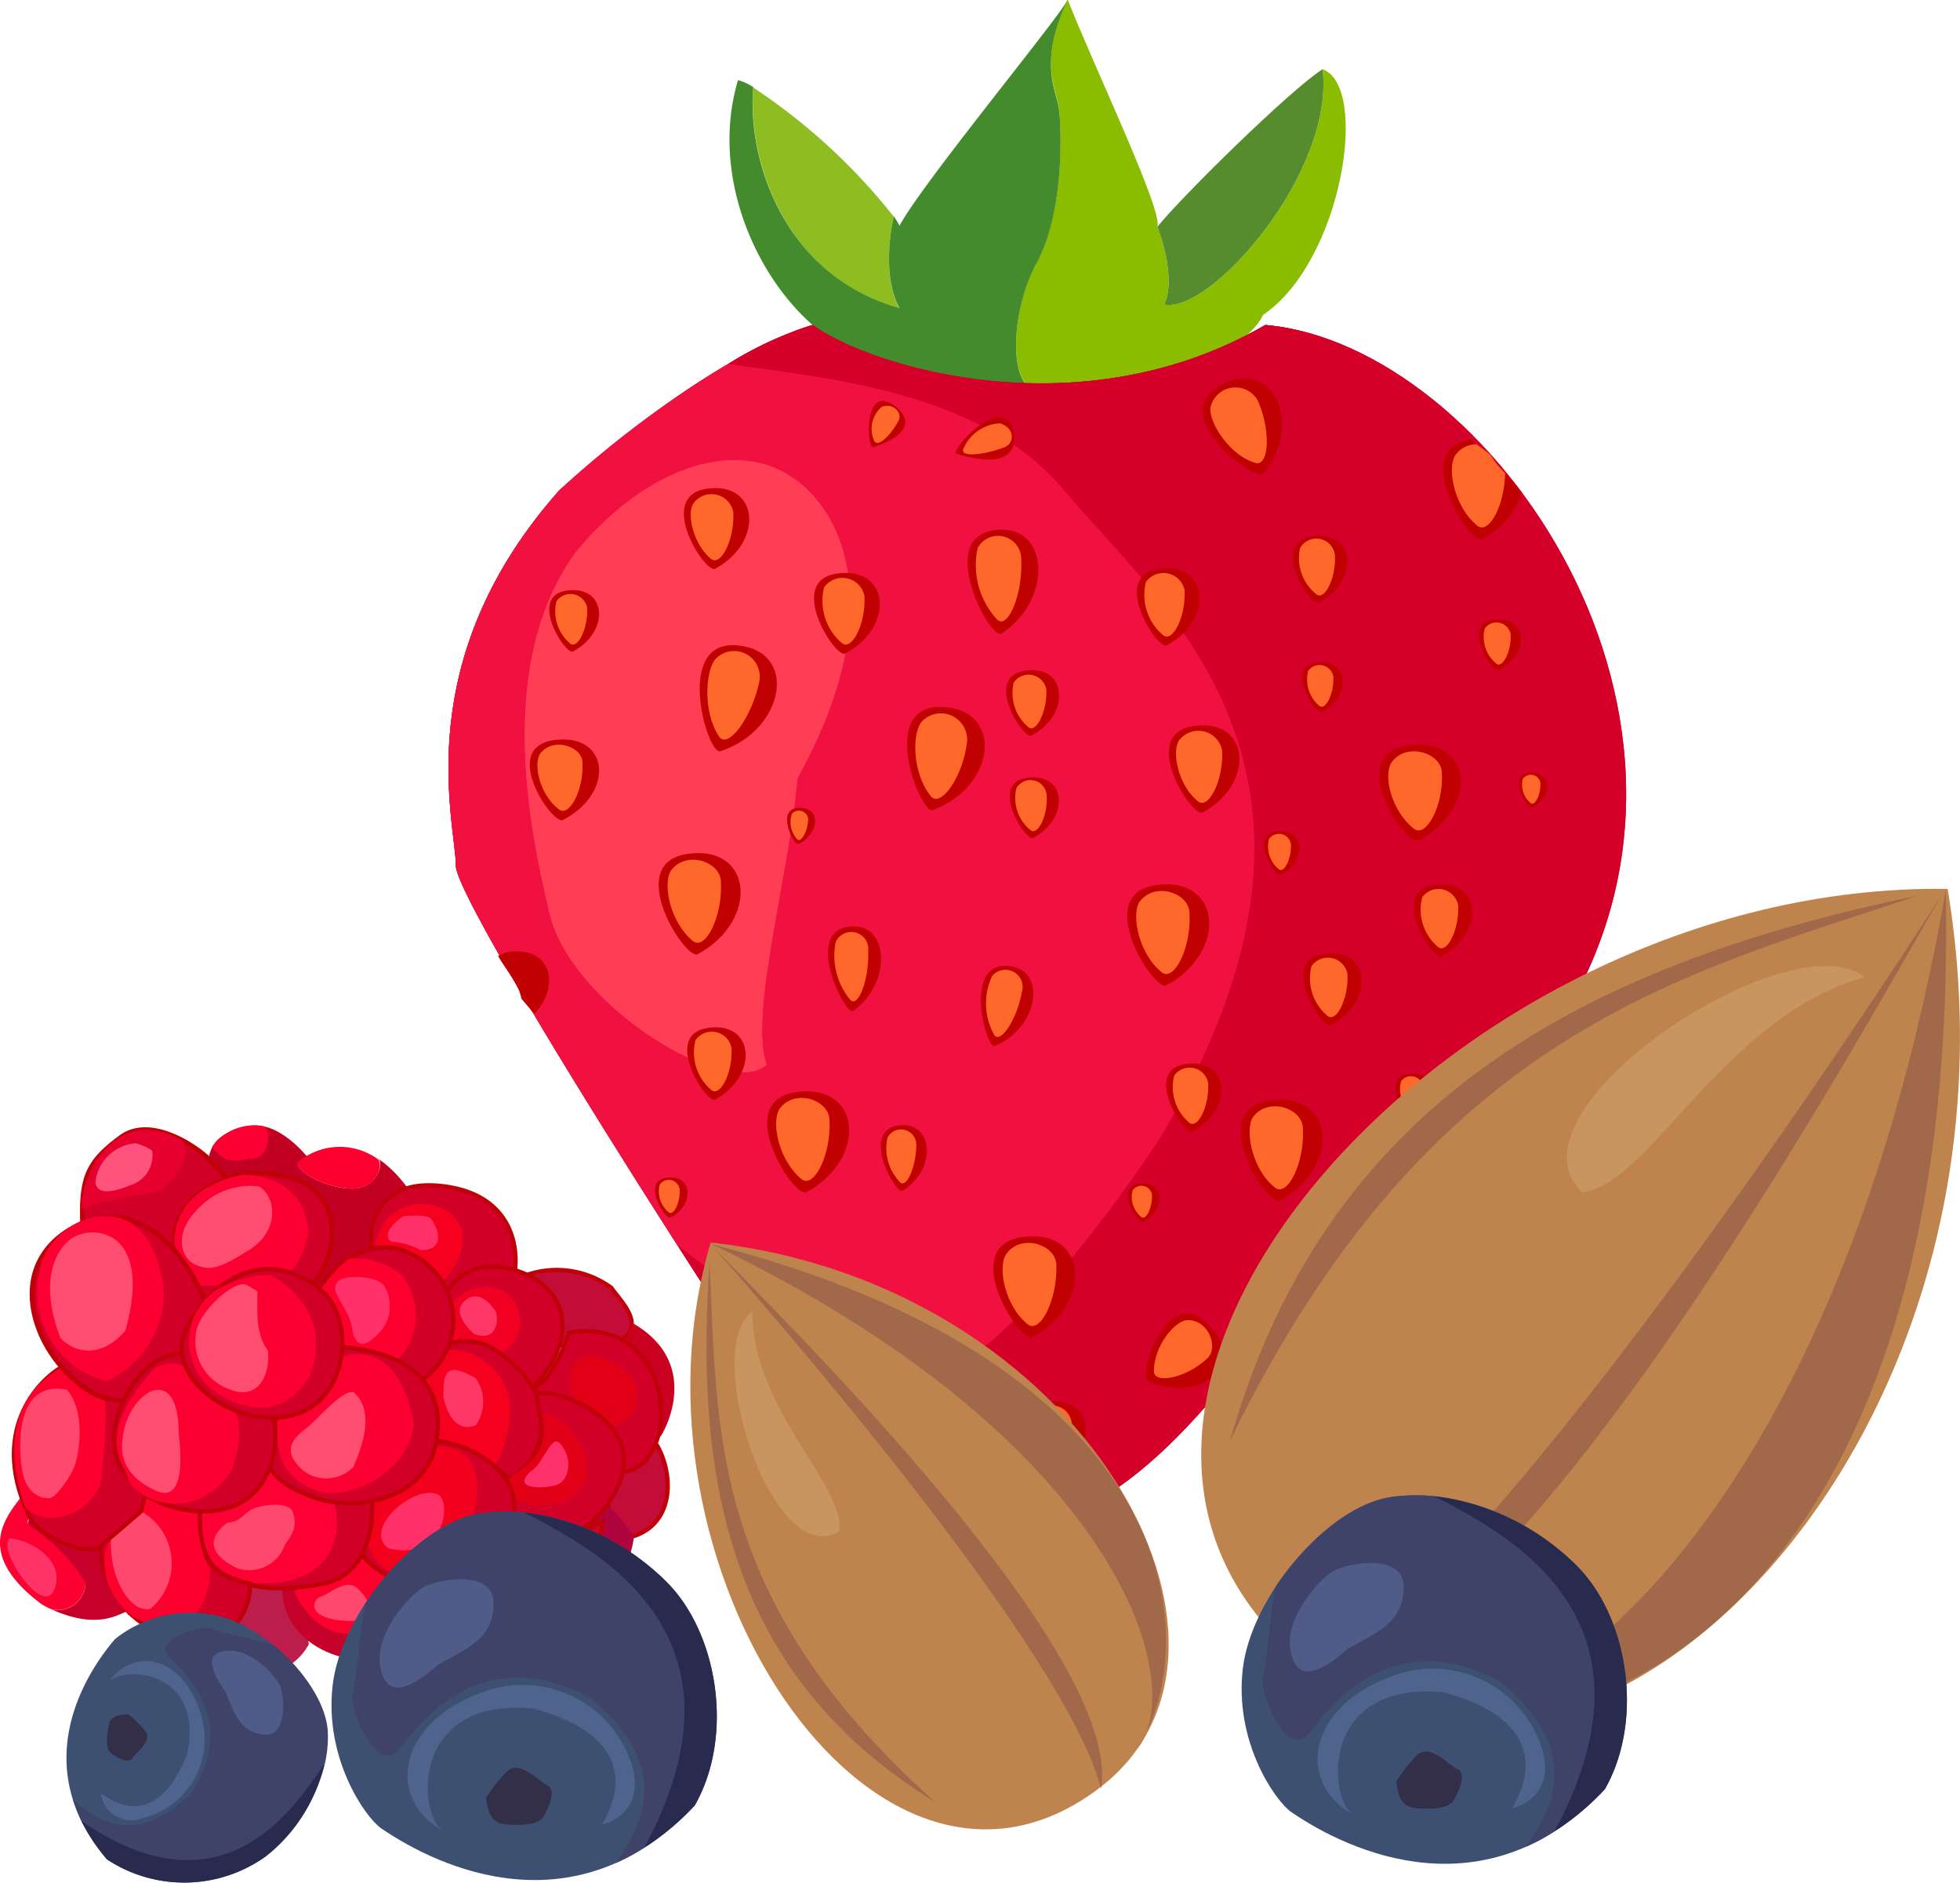 <svg xmlns="http://www.w3.org/2000/svg" viewBox="0 0 120.6 115.85"><defs><style>.cls-1{fill:#8ebd22;}.cls-2{fill:#8abd00;}.cls-3{fill:#438b2c;}.cls-4{fill:#548c2e;}.cls-5{fill:#d50029;}.cls-6{fill:#f01141;}.cls-7{fill:#ff3e56;}.cls-8{fill:#c00001;}.cls-9{fill:#ff682a;}.cls-10{fill:#c40c38;}.cls-10,.cls-15,.cls-20{stroke:#bf0008;stroke-miterlimit:10;}.cls-10,.cls-20{stroke-width:0.26px;}.cls-11{fill:#c9001f;}.cls-12{fill:#af043d;}.cls-13{fill:#c10024;}.cls-14{fill:#fb0030;}.cls-15,.cls-20{fill:#d20029;}.cls-15{stroke-width:0.3px;}.cls-16{fill:#e7002f;}.cls-17{fill:#ff527c;}.cls-18{fill:#c20024;}.cls-19{fill:#fe002e;}.cls-21{fill:#f7001f;}.cls-22{fill:#ff2f68;}.cls-23{fill:#f10023;}.cls-24{fill:#ff3769;}.cls-25{fill:#e20016;}.cls-26{fill:#f5001e;}.cls-27{fill:#ff3767;}.cls-28{fill:#ff3168;}.cls-29{fill:#bc1d4a;}.cls-30{fill:#e40019;}.cls-31{fill:#ff316b;}.cls-32{fill:#c50029;}.cls-33{fill:#ff486d;}.cls-34{fill:#f3001e;}.cls-35{fill:#fd0034;}.cls-36{fill:#ff4c71;}.cls-37{fill:#c60029;}.cls-38{fill:#ff3368;}.cls-39{fill:#bf844d;}.cls-40{fill:#a1694a;}.cls-41{fill:#ebcea2;opacity:0.21;}.cls-42{fill:#3e5072;}.cls-43{fill:#3f4269;}.cls-44{fill:#282a4e;}.cls-45{fill:#6179aa;opacity:0.48;}.cls-46{fill:#332f48;}</style></defs><title>fruuit-nut-icon</title><g id="Layer_2" data-name="Layer 2"><g id="Step_Three" data-name="Step Three"><g id="Strawberry"><g id="Leaf"><path class="cls-1" d="M55.35,19c-.85-1.51-.75-3.92-.35-5.66a37,37,0,0,0-8.65-7.95C46,9.72,48.14,16.91,55.35,19Z"/><path class="cls-2" d="M81.38,4.26c.76,6.34-6.9,15.08-9.75,14.48.57-1.12.18-3.28-.42-4.78.4-.92-4-10.08-5.52-14-1.8,3.81-.7,5.53-.54,6.65s.36,6.34-1.34,9.48c-1.41,2.54-1.8,6.75-.48,7.71.63.45-1.59.9-4.08,1.23l5.47,1.16s11.42-3.45,13-6.81C82.6,16.06,84.28,5.3,81.38,4.26Z"/><path class="cls-3" d="M63.33,23.84c-1.32-1-.93-5.17.48-7.71,1.7-3.14,1.51-8.36,1.34-9.48S63.89,3.81,65.69,0c-.67,1.27-9,11.35-10.34,13.89a5.59,5.59,0,0,0-.35-.58c-.4,1.74-.5,4.15.35,5.66-7.21-2.06-9.39-9.25-9-13.61a3.41,3.41,0,0,0-.94-.43C43.72,10.6,46.35,16.8,50,20l1.09,3.33,8.2,1.73C61.74,24.74,64,24.29,63.33,23.84Z"/><path class="cls-4" d="M71.63,18.74c2.85.6,10.51-8.14,9.75-14.48-2,1.27-8.67,7.84-10.17,9.7C71.81,15.46,72.2,17.62,71.63,18.74Z"/></g><g id="Strawberry-2" data-name="Strawberry"><path class="cls-5" d="M50,20c3.58,2.59,16.53,6.58,27.88,0,13.74,1.2,30.07,24.3,17.92,43.22C90,71.39,78.23,82,76.24,84.14S66.09,97.68,57.72,92.7c-3.38,0-5-.8-6.37-1.79s-23.3-35-23.3-37.64-3-12.55,6.37-23.1C44.18,21.41,50,20,50,20Z"/><path class="cls-5" d="M50,20c3.58,2.59,16.53,6.58,27.88,0,13.74,1.2,30.07,24.3,17.92,43.22C90,71.39,78.23,82,76.24,84.14S66.09,97.68,57.72,92.7c-3.38,0-5-.8-6.37-1.79s-23.3-35-23.3-37.64-3-12.55,6.37-23.1C44.18,21.41,50,20,50,20Z"/><path class="cls-5" d="M77.84,20C66.49,26.59,53.54,22.6,50,20A21.78,21.78,0,0,0,44.8,22.4c5.86.88,15.55,1.63,20.69,7.77,6.17,7.37,19.32,17.52,5.77,40C62.5,83.34,56.33,86.53,53.94,85.33c-1.7-.85-8-5.43-12.26-8.72,4.76,7.44,9.08,13.87,9.67,14.3,1.39,1,3,1.79,6.37,1.79,8.37,5,16.53-6.37,18.52-8.56S90,71.39,95.76,63.23C107.91,44.31,91.58,21.21,77.84,20Z"/><path class="cls-5" d="M77.84,20C66.49,26.59,53.54,22.6,50,20A21.78,21.78,0,0,0,44.8,22.4c5.86.88,15.55,1.63,20.69,7.77,6.17,7.37,19.32,17.52,5.77,40C62.5,83.34,56.33,86.53,53.94,85.33c-1.7-.85-8-5.43-12.26-8.72,4.76,7.44,9.08,13.87,9.67,14.3,1.39,1,3,1.79,6.37,1.79,8.37,5,16.53-6.37,18.52-8.56S90,71.39,95.76,63.23C107.91,44.31,91.58,21.21,77.84,20Z"/><path class="cls-6" d="M71.26,70.2c13.55-22.51.4-32.66-5.77-40C60.35,24,50.66,23.28,44.8,22.4a63.8,63.8,0,0,0-10.38,7.77c-9.36,10.55-6.37,20.51-6.37,23.1,0,1.49,7.21,13.33,13.63,23.34,4.23,3.29,10.56,7.87,12.26,8.72C56.33,86.53,62.5,83.34,71.26,70.2Z"/><path class="cls-6" d="M71.26,70.2c13.55-22.51.4-32.66-5.77-40C60.35,24,50.66,23.28,44.8,22.4a63.8,63.8,0,0,0-10.38,7.77c-9.36,10.55-6.37,20.51-6.37,23.1,0,1.49,7.21,13.33,13.63,23.34,4.23,3.29,10.56,7.87,12.26,8.72C56.33,86.53,62.5,83.34,71.26,70.2Z"/><path class="cls-7" d="M46.67,28.48c4.59,1,8.76,8,2.39,19.41-.5,6-3,14.54-1.89,17.63-2.49,2.19-12-3.69-13.34-9.26S30.54,40.72,35.42,34C38.11,30.67,42.49,27.58,46.67,28.48Z"/><path class="cls-7" d="M46.67,28.48c4.59,1,8.76,8,2.39,19.41-.5,6-3,14.54-1.89,17.63-2.49,2.19-12-3.69-13.34-9.26S30.54,40.72,35.42,34C38.11,30.67,42.49,27.58,46.67,28.48Z"/></g><g id="seeds"><g id="seed"><path class="cls-8" d="M71.76,60.64c-.74.4-4.63-5.63-.6-6.18S75.55,58.6,71.76,60.64Z"/><path class="cls-9" d="M71.48,59.83c.75.61,1.83-1.49,1.71-3.62,0-1.28-2.17-2-3.1-.68C69.61,56.39,70.09,58.71,71.48,59.83Z"/></g><g id="seed-2" data-name="seed"><path class="cls-8" d="M74,50c-.65.35-4-4.86-.52-5.33S77.23,48.25,74,50Z"/><path class="cls-9" d="M73.71,49.31c.65.53,1.58-1.29,1.49-3.13a1.49,1.49,0,0,0-2.68-.58C72.1,46.35,72.52,48.35,73.71,49.31Z"/></g><g id="seed-3" data-name="seed"><path class="cls-8" d="M57.41,49.85c-.77.29-3.42-6.43.48-6.35S61.33,48.37,57.41,49.85Z"/><path class="cls-9" d="M57.28,49c.61.73,2-1.23,2.23-3.41a1.62,1.62,0,0,0-2.81-1.17C56.09,45.21,56.16,47.63,57.28,49Z"/></g><g id="seed-4" data-name="seed"><path class="cls-8" d="M61.61,39c-.65.41-4-5.79-.52-6.36S64.88,36.86,61.61,39Z"/><path class="cls-9" d="M61.36,38.13c.65.62,1.58-1.54,1.48-3.73a1.43,1.43,0,0,0-2.68-.69A4.92,4.92,0,0,0,61.36,38.13Z"/></g><g id="seed-5" data-name="seed"><path class="cls-8" d="M63.57,51.57c-.45.24-2.78-3.38-.36-3.71S65.84,50.34,63.57,51.57Z"/><path class="cls-9" d="M63.4,51.08c.45.37,1.1-.9,1-2.17a1,1,0,0,0-1.86-.41A2.55,2.55,0,0,0,63.4,51.08Z"/></g><g id="seed-6" data-name="seed"><path class="cls-8" d="M63.46,45.27c-.48.25-3-3.61-.38-4S65.89,44,63.46,45.27Z"/><path class="cls-9" d="M63.28,44.75c.48.39,1.17-1,1.1-2.33a1.11,1.11,0,0,0-2-.43A2.74,2.74,0,0,0,63.28,44.75Z"/></g><g id="seed-7" data-name="seed"><path class="cls-8" d="M61.21,64.36c-.53.21-1.94-5,.68-4.93S63.93,63.27,61.21,64.36Z"/><path class="cls-9" d="M61.17,63.68c.37.59,1.4-.92,1.7-2.61a1.06,1.06,0,0,0-1.83-1A4,4,0,0,0,61.17,63.68Z"/></g><g id="seed-8" data-name="seed"><path class="cls-8" d="M55.54,73.27c-.42.26-2.6-3.61-.33-4S57.67,72,55.54,73.27Z"/><path class="cls-9" d="M55.38,72.75c.42.39,1-1,1-2.32A.94.94,0,0,0,54.61,70,3,3,0,0,0,55.38,72.75Z"/></g><g id="seed-9" data-name="seed"><path class="cls-8" d="M52.5,62.21c-.48.33-3-4.71-.38-5.17S54.93,60.5,52.5,62.21Z"/><path class="cls-9" d="M52.32,61.53c.48.51,1.17-1.25,1.1-3a1.05,1.05,0,0,0-2-.56A4.27,4.27,0,0,0,52.32,61.53Z"/></g><g id="seed-10" data-name="seed"><path class="cls-8" d="M49.12,51.94c-.26.13-1.42-2.14,0-2.23S50.46,51.3,49.12,51.94Z"/><path class="cls-9" d="M49.05,51.65c.24.24.66-.5.68-1.26a.58.58,0,0,0-1-.32A1.59,1.59,0,0,0,49.05,51.65Z"/></g><g id="seed-11" data-name="seed"><path class="cls-8" d="M71.79,39.71c-.57.31-3.54-4.3-.46-4.72S74.69,38.15,71.79,39.71Z"/><path class="cls-9" d="M71.57,39.09c.58.47,1.4-1.14,1.32-2.77a1.33,1.33,0,0,0-2.38-.51A3.24,3.24,0,0,0,71.57,39.09Z"/></g><g id="seed-12" data-name="seed"><path class="cls-8" d="M52,40.22c-.59.32-3.7-4.49-.47-4.93S55.07,38.59,52,40.22Z"/><path class="cls-9" d="M51.81,39.58c.61.48,1.47-1.2,1.38-2.9a1.38,1.38,0,0,0-2.48-.54A3.41,3.41,0,0,0,51.81,39.58Z"/></g><g id="seed-13" data-name="seed"><path class="cls-8" d="M44.32,46.23c-.78.25-2.87-6.83,1-6.52S48.29,44.94,44.32,46.23Z"/><path class="cls-9" d="M44.25,45.33c.54.79,2-1.15,2.47-3.38A1.58,1.58,0,0,0,44,40.58C43.39,41.37,43.26,43.87,44.25,45.33Z"/></g><g id="seed-14" data-name="seed"><path class="cls-8" d="M44,35c-.6.33-3.7-4.49-.48-4.93S47,33.4,44,35Z"/><path class="cls-9" d="M43.75,34.39c.6.49,1.46-1.19,1.37-2.89A1.37,1.37,0,0,0,42.65,31C42.26,31.64,42.65,33.49,43.75,34.39Z"/></g><g id="seed-15" data-name="seed"><path class="cls-8" d="M35.26,40.09c-.46.25-2.82-3.42-.37-3.75S37.56,38.85,35.26,40.09Z"/><path class="cls-9" d="M35.08,39.6c.46.37,1.11-.91,1.05-2.2A1.05,1.05,0,0,0,34.24,37,2.59,2.59,0,0,0,35.08,39.6Z"/></g><g id="seed-16" data-name="seed"><path class="cls-8" d="M34.63,50.46c-.63.32-3.92-4.48-.51-4.92S37.83,48.83,34.63,50.46Z"/><path class="cls-9" d="M34.39,49.81c.63.49,1.54-1.19,1.45-2.88,0-1-1.84-1.62-2.62-.53C32.81,47.08,33.22,48.92,34.39,49.81Z"/></g><g id="seed-17" data-name="seed"><path class="cls-8" d="M31.35,58.58a1.7,1.7,0,0,0-.7.25c.4.71.94,1.34,1.27,2.08a2.76,2.76,0,0,1,.16.54c.24.29.48.56.7.84l.13.06C34.49,60.66,33.91,58.23,31.35,58.58Z"/></g><g id="seed-18" data-name="seed"><path class="cls-8" d="M41.26,74.93c-.3.16-1.84-2.24-.24-2.46S42.76,74.12,41.26,74.93Z"/><path class="cls-9" d="M41.14,74.6c.3.25.73-.59.68-1.43a.68.68,0,0,0-1.23-.27A1.68,1.68,0,0,0,41.14,74.6Z"/></g><g id="seed-19" data-name="seed"><path class="cls-8" d="M78.81,53.84c-.33.18-2-2.44-.26-2.68S80.45,53,78.81,53.84Z"/><path class="cls-9" d="M78.68,53.49c.33.27.8-.65.75-1.57a.75.75,0,0,0-1.35-.29A1.84,1.84,0,0,0,78.68,53.49Z"/></g><g id="seed-20" data-name="seed"><path class="cls-8" d="M58.86,27.92c-.5-.15,2.89-3.84,3.48-1.43C62.67,27.78,61.92,28.87,58.86,27.92Z"/><path class="cls-9" d="M59.28,27.61c-.23.55,1.21.39,2.43-.05.74-.22.78-1.21-.18-1.51A2.59,2.59,0,0,0,59.28,27.61Z"/></g><g id="seed-21" data-name="seed"><path class="cls-8" d="M53.73,27.52c-.4.13-.61-3.89,1.25-2.59C56,25.64,56.21,26.71,53.73,27.52Z"/><path class="cls-9" d="M53.79,27.12c.21.46,1-.32,1.47-1.18.32-.5-.27-1.17-1-.91A1.77,1.77,0,0,0,53.79,27.12Z"/></g><g id="seed-22" data-name="seed"><path class="cls-8" d="M42.93,58.72c-.75.4-4.63-5.63-.6-6.18S46.71,56.67,42.93,58.72Z"/><path class="cls-9" d="M42.64,57.91c.75.61,1.83-1.5,1.72-3.63,0-1.27-2.18-2-3.1-.67C40.77,54.47,41.26,56.79,42.64,57.91Z"/></g><g id="seed-23" data-name="seed"><path class="cls-8" d="M44,67.66c-.53.28-3.31-4-.43-4.41S46.69,66.2,44,67.66Z"/><path class="cls-9" d="M43.78,67.08c.54.43,1.31-1.07,1.23-2.59A1.23,1.23,0,0,0,42.8,64,3,3,0,0,0,43.78,67.08Z"/></g><g id="seed-24" data-name="seed"><path class="cls-8" d="M49.61,73.37c-.75.4-4.63-5.62-.6-6.17S53.39,71.33,49.61,73.37Z"/><path class="cls-9" d="M49.32,72.56c.75.61,1.83-1.49,1.72-3.62,0-1.27-2.18-2-3.1-.67C47.45,69.13,47.94,71.44,49.32,72.56Z"/></g><g id="seed-25" data-name="seed"><path class="cls-8" d="M53.51,86.53c-.52.33-3.23-4.69-.42-5.14S56.14,84.83,53.51,86.53Z"/><path class="cls-9" d="M53.31,85.86c.52.5,1.27-1.25,1.19-3a1.15,1.15,0,0,0-2.15-.56A4,4,0,0,0,53.31,85.86Z"/></g><g id="seed-26" data-name="seed"><path class="cls-8" d="M63.52,82.29c-.75.41-4.63-5.62-.6-6.17S67.3,80.25,63.52,82.29Z"/><path class="cls-9" d="M63.23,81.49C64,82.1,65.06,80,65,77.86c0-1.27-2.18-2-3.1-.67C61.37,78.05,61.85,80.37,63.23,81.49Z"/></g><g id="seed-27" data-name="seed"><path class="cls-8" d="M73.37,69.64c-.5.27-3.12-3.8-.4-4.17S75.92,68.26,73.37,69.64Z"/><path class="cls-9" d="M73.18,69.09c.51.41,1.23-1,1.16-2.44a1.16,1.16,0,0,0-2.09-.46A2.87,2.87,0,0,0,73.18,69.09Z"/></g><g id="seed-28" data-name="seed"><path class="cls-8" d="M70.33,75.2c-.29.16-1.78-2.15-.23-2.36S71.78,74.42,70.33,75.2Z"/><path class="cls-9" d="M70.22,74.89c.29.24.7-.57.66-1.39a.66.66,0,0,0-1.19-.25A1.61,1.61,0,0,0,70.22,74.89Z"/></g><g id="seed-29" data-name="seed"><path class="cls-8" d="M78.74,73.89c-.75.4-4.63-5.63-.6-6.18S82.52,71.85,78.74,73.89Z"/><path class="cls-9" d="M78.45,73.08c.76.61,1.83-1.5,1.72-3.62,0-1.28-2.18-2-3.1-.68C76.59,69.64,77.07,72,78.45,73.08Z"/></g><g id="seed-30" data-name="seed"><path class="cls-8" d="M70.65,85c-.66-.29,1.1-6,3.62-3.58S74,86.44,70.65,85Z"/><path class="cls-9" d="M71,84.37c0,.82,1.94.45,3.23-.73.82-.65.14-2.5-1.23-2.4C72.2,81.36,71,82.88,71,84.37Z"/></g><g id="seed-31" data-name="seed"><path class="cls-8" d="M64.92,90.67c-.53.29-3.3-4-.43-4.4S67.62,89.21,64.92,90.67Z"/><path class="cls-9" d="M64.72,90.09c.53.44,1.3-1.06,1.22-2.58A1.23,1.23,0,0,0,63.73,87,3,3,0,0,0,64.72,90.09Z"/></g><g id="seed-32" data-name="seed"><path class="cls-8" d="M81.89,63.09c-.53.29-3.3-4-.42-4.4S84.59,61.64,81.89,63.09Z"/><path class="cls-9" d="M81.69,62.52c.53.43,1.3-1.07,1.22-2.59a1.23,1.23,0,0,0-2.21-.48A3,3,0,0,0,81.69,62.52Z"/></g><g id="seed-33" data-name="seed"><path class="cls-8" d="M88.7,58.86c-.53.28-3.31-4-.43-4.41S91.4,57.4,88.7,58.86Z"/><path class="cls-9" d="M88.49,58.28c.54.43,1.31-1.07,1.23-2.58a1.23,1.23,0,0,0-2.21-.48A3,3,0,0,0,88.49,58.28Z"/></g><g id="seed-34" data-name="seed"><path class="cls-8" d="M86.89,68.79c-.33.17-2-2.51-.2-2.71S88.57,67.93,86.89,68.79Z"/><path class="cls-9" d="M86.78,68.44c.32.27.81-.64.78-1.58a.75.75,0,0,0-1.35-.32A1.87,1.87,0,0,0,86.78,68.44Z"/></g><g id="seed-35" data-name="seed"><path class="cls-8" d="M87.26,51.73c-.75.38-4.63-5.35-.6-5.87S91,49.79,87.26,51.73Z"/><path class="cls-9" d="M87,51c.75.58,1.83-1.42,1.72-3.44,0-1.21-2.18-1.94-3.1-.64C85.1,47.69,85.59,49.89,87,51Z"/></g><g id="seed-36" data-name="seed"><path class="cls-8" d="M81.32,43.84C81,44.05,79,41,81,40.76S83.21,42.82,81.32,43.84Z"/><path class="cls-9" d="M81.18,43.44c.38.3.91-.75.86-1.81a.86.86,0,0,0-1.55-.34A2.14,2.14,0,0,0,81.18,43.44Z"/></g><g id="seed-37" data-name="seed"><path class="cls-8" d="M77.76,29.11c-.49.62-6-3.47-2.75-5.35S80.26,26,77.76,29.11Z"/><path class="cls-9" d="M77.22,28.48c.87.29,1-2,.16-3.85a1.57,1.57,0,0,0-2.9.46C74.38,26,75.64,28,77.22,28.48Z"/></g><g id="seed-38" data-name="seed"><path class="cls-8" d="M81.14,37.11c-.5.27-3.08-3.74-.4-4.11S83.66,35.75,81.14,37.11Z"/><path class="cls-9" d="M81,36.57c.5.41,1.22-1,1.14-2.41A1.15,1.15,0,0,0,80,33.72,2.82,2.82,0,0,0,81,36.57Z"/></g><g id="seed-39" data-name="seed"><path class="cls-8" d="M91.7,28a12.62,12.62,0,0,0-1.16-.88.19.19,0,0,1-.05-.09c-3.85.64,0,6.55.7,6.15a5,5,0,0,0,2.46-2.85C93.09,29.48,92.2,28.9,91.7,28Z"/><path class="cls-9" d="M91.71,28c-.27-.23-.56-.45-.85-.66a1.61,1.61,0,0,0-1.34.71c-.49.86,0,3.18,1.38,4.3.71.57,1.68-1.25,1.71-3.24A5.34,5.34,0,0,1,91.71,28Z"/></g><g id="seed-40" data-name="seed"><path class="cls-8" d="M92.21,41.25c-.38.21-2.38-2.84-.3-3.12S94.16,40.22,92.21,41.25Z"/><path class="cls-9" d="M92.07,40.84c.38.31.94-.75.88-1.83a.89.89,0,0,0-1.59-.34A2.12,2.12,0,0,0,92.07,40.84Z"/></g><g id="seed-41" data-name="seed"><path class="cls-8" d="M94.28,49.7c-.26.14-1.61-2-.21-2.14S95.6,49,94.28,49.7Z"/><path class="cls-9" d="M94.18,49.42c.26.21.64-.52.6-1.26a.6.6,0,0,0-1.08-.23A1.47,1.47,0,0,0,94.18,49.42Z"/></g></g></g><g id="Raspberry"><path class="cls-10" d="M32.62,78.39a5.68,5.68,0,0,1,5,.86c.59.86,2.06,2.17.67,3.21s-4.12.24-4.12.24Z"/><path class="cls-11" d="M40.65,88.4c.62-1,2.22-4.75-1.76-7a1.35,1.35,0,0,1-.59,1.09,17.54,17.54,0,0,0,.1,3.1Z"/><path class="cls-10" d="M40.46,89c1,1.81,1,4.72-1.47,5.53-1.13-.18-1.81-1.36-1.57-1.86a10.92,10.92,0,0,0,.34-2.24Z"/><path class="cls-12" d="M37.42,92.66A9.54,9.54,0,0,1,39,94.52c0,.27-.38,3.92-4,3.82S37.42,92.66,37.42,92.66Z"/><path class="cls-13" d="M18.88,71.15c-.7-.81-2.15-2.2-3.7-1.84s-2.06.94-2.28,1.69a1.37,1.37,0,0,0,.62,1.53c.29.08,3.66.41,3.66.41Z"/><path class="cls-14" d="M16.22,69.31c.51.2.38,1.91-.69,2s-1.57.43-2.48-.73A3.15,3.15,0,0,1,16.22,69.31Z"/><path class="cls-15" d="M12.86,71.35c-.47-.53-3.47-2.8-5.42-1.36S5,72.36,5.08,75.11A40.89,40.89,0,0,0,9.75,77l1.62.18,1.19-1.45,1.5-3.1Z"/><path class="cls-16" d="M11.09,70.12c1,.48-.45,3-1.53,3.22s-4.31.74-4.49,1.11C4.72,73.15,6.74,67.76,11.09,70.12Z"/><path class="cls-17" d="M9.36,70.8A1.92,1.92,0,0,1,8,72.94c-1.26.53-2.07.5-2.13-.2a2.71,2.71,0,0,1,2.47-2.39A3.28,3.28,0,0,1,9.36,70.8Z"/><path class="cls-18" d="M17.44,72.29a9.33,9.33,0,0,1,.85-.75h0c.06.74,2.06,1.62,3.44,1.6,1.18,0,1.9-1.19,1.6-1.8A7.6,7.6,0,0,1,25,73l-.53,4-3.85,2.86-2-.64S13.86,76,17.44,72.29Z"/><path class="cls-19" d="M21.73,73.15c-1.38,0-3.38-.86-3.44-1.6h0a4,4,0,0,1,5-.19C23.63,72,22.91,73.13,21.73,73.15Z"/><path class="cls-20" d="M31.7,78.1c.18-1.76-.48-4.5-4.17-5.07s-4.85,1.59-4.71,3.73,3.63,2.91,3.63,2.91l3.18-.28Z"/><path class="cls-21" d="M27.21,78.89c1.06-1,2.22-3.42,0-4.52a2.87,2.87,0,0,0-4.12,2.39C23.14,78.22,27.21,78.89,27.21,78.89Z"/><path class="cls-22" d="M26.51,75c.4.46,1,1.93-.62,1.93a4.17,4.17,0,0,0-1.76-.51c-.42-.18-.45-.79.67-1.57C25.38,74.77,26.33,74.77,26.51,75Z"/><path class="cls-20" d="M32.74,85.33c.91-.6,3.55-4.25.27-6.58-1.34-.82-4.07-1.57-5.48.72a3.29,3.29,0,0,0,.15,4S31.58,86.07,32.74,85.33Z"/><path class="cls-23" d="M30.79,83.28a2.17,2.17,0,0,0,.11-3.86,2.61,2.61,0,0,0-3,.67c-.1.13-.5,2.17-.5,2.17l.29.88,1.93.35Z"/><path class="cls-24" d="M30.46,80.64c.25.36.22,2-1.28,1.45-.63-.53-1.15-1.36-.75-1.86S29.56,79.37,30.46,80.64Z"/><path class="cls-20" d="M38.42,90.57C42,90.07,41.63,80.94,35,82c-.7,2.22-1.72,3.43-2.24,3.37C32.81,86,34.41,87,34.41,87Z"/><path class="cls-25" d="M37.86,87.7c1.41-.5,2.18-2.48,0-3.79s-3.15.28-2.64,1.89S37.86,87.7,37.86,87.7Z"/><path class="cls-20" d="M31.35,91c.71,0,4.46-4-.56-7.7a3.38,3.38,0,0,0-3.15-.61A2.84,2.84,0,0,1,26.1,85c.86,1.19,1.51,3.13.86,3.68A9.45,9.45,0,0,1,31.35,91Z"/><path class="cls-26" d="M27.29,83.11c1.24-.44,6,1.14,3.25,7-2.47.41-5.07-2-5.07-2S25.59,82.92,27.29,83.11Z"/><path class="cls-27" d="M29.28,84.82a2.51,2.51,0,0,1,0,2.88c-.28.14-1.49.53-2-1.73C27.3,84.73,27.26,83.62,29.28,84.82Z"/><path class="cls-20" d="M26.19,84.75a4.48,4.48,0,0,0-.83-7.54c-2.14-1.27-4.73.42-5.59,1.92s0,4.2,0,4.2S24.78,85.71,26.19,84.75Z"/><path class="cls-19" d="M24.42,83.71a3.89,3.89,0,0,0,.27-5.27,4.56,4.56,0,0,0-3.11-1c-.82.18-3.47,4.14-3.47,4.14l2.33,2.18Z"/><path class="cls-28" d="M21.73,82.13c.18.32.4,1.09,1.49,0a2.4,2.4,0,0,0,.42-3c-.39-.64-2.6-.73-2.9-.22s0,.74.52,1.73A3.5,3.5,0,0,1,21.73,82.13Z"/><path class="cls-29" d="M31.59,98.63c.74,1.19-1.44,3.73-5.44,2.56-.56-1.25,1-3.45,1-3.45S29.37,95.06,31.59,98.63Z"/><path class="cls-20" d="M29.33,97c1,1.37,6.66,4.49,7.77-3.4a6.09,6.09,0,0,1-5.51.59C28.75,93.3,29.33,97,29.33,97Z"/><path class="cls-30" d="M34.71,95A1.76,1.76,0,0,1,34,97.52c-.94.46-2.11.29-2.4-.31a7.51,7.51,0,0,1,0-2.55C31.59,94.23,34.71,95,34.71,95Z"/><path class="cls-20" d="M31.59,94c1.42.57,4.53,1.55,6.44-2.58S33.79,85.29,33,85.79c.39,2.46.84,3.5-1.63,5.19A8.86,8.86,0,0,1,31.59,94Z"/><path class="cls-25" d="M33.47,87.23c-.13-1.13,3.88,1.89,2.22,4.45a3.4,3.4,0,0,1-4.1.51c-.46-.34-1.41-.27-.24-1.21S33.71,89.48,33.47,87.23Z"/><path class="cls-31" d="M34.45,88.82c.82.88.64,2.39-.34,2.6s-2.55.17-1.49-.85C33.44,90.11,33.9,88.23,34.45,88.82Z"/><path class="cls-29" d="M19,101.19c-1.1,2-4,2.85-6.7.16l1.5-4.09,4.56-1.51Z"/><path class="cls-32" d="M28.19,97.43c0,1.87-2.13,4.81-5.39,4.77s-5.45-2-5.42-4.46,5.53-2.28,5.53-2.28Z"/><path class="cls-19" d="M25.47,97.94c-.22,2.14-5.31,4.64-7.36,0a20,20,0,0,1,5.27-2.64Z"/><path class="cls-33" d="M22,97.74c.61.56,1.72,2.15-.76,2s-2-1.36-1.5-1.49S21.29,97.08,22,97.74Z"/><path class="cls-20" d="M27,88.69c2,.18,6.56,2.36,3.75,6.61s-7,2-8.25.65.41-3.76.41-3.76Z"/><path class="cls-34" d="M27,89c1.53,0,3.36,1.2,1.74,5.33-1.44,2.21-4.85,3.78-6,1s0-4.32,0-4.32Z"/><path class="cls-28" d="M27,92c.76.48.38,4.1-3.11,3.28C22.24,94,25.68,91.21,27,92Z"/><path class="cls-20" d="M22.87,92.19c.23,2-.51,4.78-2.9,5.24s-4.76.59-7.07-1c-1.29-3-1.39-4.67-.26-5s2.84-2.48,4.79-1.71S22.74,91.05,22.87,92.19Z"/><path class="cls-35" d="M20.44,92.19c.64,1.32.72,5.41-4.64,5.24-3.07-.73-3.08-1.64-3.48-4s3.25-2,3.25-2,.61-.89,1.38-.85A17.12,17.12,0,0,1,20.44,92.19Z"/><path class="cls-33" d="M18,93c.46,1.18-.38,1.72-.55,2.27a2.33,2.33,0,0,1-2.86,1.23c-1-.47-2.34-1.49-.59-2.81.76,0,1-.58,1.56-.84S17.71,92.38,18,93Z"/><path class="cls-20" d="M21.07,82.9c2.22.12,6.36,1.13,5.84,5.42s-5.4,4.6-7.47,3.87-3-1.58-2.94-2.69S17.82,82.73,21.07,82.9Z"/><path class="cls-14" d="M21.07,83.5c.65-.26,3.54-.9,4.4,4.22-.6,3.4-4.24,4.29-5.3,4.15s-3.56-.9-3.05-4.64A4.08,4.08,0,0,1,21.07,83.5Z"/><path class="cls-36" d="M19,87.76c-.63.52-2,1.37-.25,2.81a2.35,2.35,0,0,0,3-.3c.17-.47,1.57-3.27,0-4.6C21.07,85.52,19.57,87.28,19,87.76Z"/><path class="cls-37" d="M5.26,97.47A10.53,10.53,0,0,0,2,94.06c-.66-.41-.08-.76.72-1l.62.35L6.5,95.3S9,97.89,8,99l0,0a1.43,1.43,0,0,1-.27.19c-.75.32-2,1-4.59-.17h0A1.69,1.69,0,0,0,5.26,97.47Z"/><path class="cls-14" d="M1.24,92.19,2.7,93c-.8.27-1.38.62-.72,1a10.53,10.53,0,0,1,3.28,3.41A1.69,1.69,0,0,1,3.09,99c-.18-.09-.36-.18-.54-.29C-1.54,95.64.29,93.47,1.24,92.19Z"/><path class="cls-38" d="M.59,94.66c1.1.06,3.45,1.23,2.77,3.11S-.22,95.3.59,94.66Z"/><path class="cls-20" d="M15.33,97.43c.39,1.6-2.17,6.26-7.16,2a6.07,6.07,0,0,1-2-4.64c0-.51,1.77-3,1.77-3l4.37.32C12.39,94.06,11.71,96.79,15.33,97.43Z"/><path class="cls-19" d="M12.18,93c-.13,1.49.43,3.28.72,3.41.17,1.32-.72,5.15-4.73,3.06A4.15,4.15,0,0,1,6.5,95.3c.34-.7,1.16-2.76,1.16-2.76l2.41-1.12Z"/><path class="cls-33" d="M8.68,93a3.65,3.65,0,0,1,.57,6c-1.25.3-2.59-2-2.41-4.4S8.68,93,8.68,93Z"/><path class="cls-20" d="M3.81,84.12c-1.39.78-4.67,4-1.84,9.52,1.39,1.49,3.6,2,4.22,1.49S8.68,93,8.68,93l1-4.13-1.78-3.2Z"/><path class="cls-19" d="M1.48,92.54c.38,1.18,3.44,1.45,4.71-1.2.24-2.26.57-5.12,0-6.31a1.8,1.8,0,0,0-2.38-.91C3,84.66-.49,86.5,1.48,92.54Z"/><path class="cls-33" d="M4.12,85.52c1.14,1.34.77,3.73.52,4.54s-1.2,2.09-1.58,2.13S1.7,92.06,1.4,90.65.89,84.85,4.12,85.52Z"/><path class="cls-15" d="M19.26,79c1.18-1.36,1.73-3.79.41-5.4s-4.1-1.49-4.77-1.33-3.92.86-4.17,3.92a3.64,3.64,0,0,0,2.46,3.88h5.08Z"/><path class="cls-14" d="M14.9,72.29c2,0,3.88.94,4.09,3.59-.38,1.65-1,2.56-1.66,2.56s-4.41,1-5.21.58a3.6,3.6,0,0,1-1.39-2.81C10.77,75.36,11.15,73.1,14.9,72.29Z"/><path class="cls-36" d="M15.92,73c1.07.59,1.33,2.72-.59,3.92s-2.43,1.29-3.33.89-1.56-2.22.9-4.05A4.41,4.41,0,0,1,15.92,73Z"/><path class="cls-15" d="M12.73,80.42c1.18,3.25-3.86,7.44-7.36,5.1S.07,77.54,5,75.3C8.22,73.83,11.31,76.51,12.73,80.42Z"/><path class="cls-14" d="M10.07,79.26A6,6,0,0,1,6.55,85a5.65,5.65,0,0,1-4.11-6.79C2.87,74.94,9.13,72.17,10.07,79.26Z"/><path class="cls-36" d="M7.72,81.88c-1.27,1.5-2.87,1.59-4,.47-1.05-2.71-.76-4.88.5-6S9.51,75.49,7.72,81.88Z"/><path class="cls-20" d="M15.55,85.07c2.31,1.83,1.79,7-1.79,7.8s-8.85-2-5.88-7.2C9.32,83.14,11.85,82.13,15.55,85.07Z"/><path class="cls-14" d="M12.71,85.2c1.6,1,2.69,2,1.54,5.31C11.61,94.21,8,91.9,7.88,91s-2.26-2.6,1.63-6.8C11.23,83.18,12.71,85.2,12.71,85.2Z"/><path class="cls-36" d="M11,88.23c.19,1.59.3,4.29-1.44,3.49s-2.24-2-2-3.32C7.88,85.67,11,83.67,11,88.23Z"/><path class="cls-20" d="M19.67,79.32c2.31,1.83,1.79,7-1.79,7.8S10.22,84.69,11.37,82,16,76.38,19.67,79.32Z"/><path class="cls-14" d="M16.68,78.45c1.59,1,3.57,2.79,2.42,6.11-2,3.77-5.82,1.34-6.39.64a3.81,3.81,0,0,1,.6-5.82A6.68,6.68,0,0,1,16.68,78.45Z"/><path class="cls-36" d="M15.84,79.45c0,1.22-.13,2.62.64,3.64.19,1.6-.69,3.17-2.43,2.37a3.1,3.1,0,0,1-2-3.33c.06-1.35,2.42-3.45,3.13-3.06Z"/></g><path class="cls-39" d="M67.59,110.07C79,101.49,66.69,79,43.73,76.46,37.86,96.19,53.75,120.5,67.59,110.07Z"/><path class="cls-40" d="M43.78,76.56C72.68,84,74.22,100.8,70,107.61,73.28,103.24,68.28,88.3,43.78,76.56Z"/><path class="cls-40" d="M43.9,76.76c4.26,4.4,25.25,25,23.85,33.31C65.37,100.79,43.9,76.76,43.9,76.76Z"/><path class="cls-40" d="M43.66,77.71c-.91,13.14,1.09,25.33,13.86,33.17C43.56,98.4,44.16,87.86,43.66,77.71Z"/><path class="cls-41" d="M51.64,94.24C47.49,96.69,43.11,83,46.29,80.71,46.25,86.67,52.09,91.5,51.64,94.24Z"/><path class="cls-39" d="M80.94,102.88c17,13,44.58-13.94,38.9-48.18C88.92,54.24,60.23,87.12,80.94,102.88Z"/><path class="cls-40" d="M119.72,54.81c.94,44.85-22.67,53.89-34.24,50.53C93.14,108.34,112.71,95,119.72,54.81Z"/><path class="cls-40" d="M119.48,55.06C114.86,63,93.66,101.74,81,103.12,93.47,95.89,119.48,55.06,119.48,55.06Z"/><path class="cls-40" d="M118,55.11C98.64,59.14,81.81,67,75.68,88.66,88,63.38,103.54,60,118,55.11Z"/><path class="cls-41" d="M97.36,73.38c-5.24-5,12.77-16.91,17.38-13.25C106.11,62.5,101.5,72.91,97.36,73.38Z"/><g id="Blueberry"><path class="cls-42" d="M79.47,111.52c3.61,2.47,12,6.32,19.28-1.42,2.46-4.32,1.4-10.68-1.78-13.8s-7.59-4.75-11.42-4.17S77,98.2,76.47,102.69,78.46,110.83,79.47,111.52Z"/><path class="cls-43" d="M95.64,112.7c7.09-13.16-2.88-18.29-7.4-20.63a11,11,0,0,0-2.69.06c-2.44.37-5.24,2.74-7.09,5.57-.29,1.51-.51,4.6-.76,5.54s1.56,5.16,2.9,3.37,5.23-6.67,11.74-3.11c5.06,4.2,3.22,7.75,1.56,10.14A12.36,12.36,0,0,0,95.64,112.7Z"/><path class="cls-44" d="M95.64,112.7a15.72,15.72,0,0,0,3.11-2.6c2.46-4.32,1.4-10.68-1.78-13.8a14.92,14.92,0,0,0-8.73-4.23C92.76,94.41,102.73,99.54,95.64,112.7Z"/><path class="cls-45" d="M83.17,111.62c-1.47-1.27-1.81-8.16,5.62-7.49,4.31,1.14,6.35,3.56,4.25,7.15,1.39-.37,2.57-1.63,1.77-3.88a7.05,7.05,0,0,0-9.15-4.26C80.54,105,79.7,109.56,83.17,111.62Z"/><path class="cls-46" d="M85.9,109.65c.17.84.24,1.54,1.28,1.62s2,0,2.28-.5.81-1.63.22-1.9-1.73-1.69-2.55-.8A9.34,9.34,0,0,0,85.9,109.65Z"/><path class="cls-45" d="M79.39,101.48c.25,1.53,1.12,2.13,3.59-.06,1.85-1,3.4-1.65,3.39-3.78S82.83,96.2,82,96.7,79.07,99.52,79.39,101.48Z"/></g><g id="Blueberry-2" data-name="Blueberry"><path class="cls-42" d="M23.47,112.52c3.61,2.47,12,6.32,19.28-1.42,2.46-4.32,1.4-10.68-1.78-13.8s-7.59-4.75-11.42-4.17S21,99.2,20.47,103.69,22.46,111.83,23.47,112.52Z"/><path class="cls-43" d="M39.64,113.7c7.09-13.16-2.88-18.29-7.4-20.63a11,11,0,0,0-2.69.06c-2.44.37-5.24,2.74-7.09,5.57-.29,1.51-.51,4.6-.76,5.54s1.56,5.16,2.9,3.37,5.23-6.67,11.74-3.11c5.06,4.2,3.22,7.75,1.56,10.14A12.36,12.36,0,0,0,39.64,113.7Z"/><path class="cls-44" d="M39.64,113.7a15.72,15.72,0,0,0,3.11-2.6c2.46-4.32,1.4-10.68-1.78-13.8a14.92,14.92,0,0,0-8.73-4.23C36.76,95.41,46.73,100.54,39.64,113.7Z"/><path class="cls-45" d="M27.17,112.62c-1.47-1.27-1.81-8.16,5.62-7.49,4.31,1.14,6.35,3.56,4.25,7.15,1.39-.37,2.57-1.63,1.77-3.88a7.05,7.05,0,0,0-9.15-4.26C24.54,106,23.7,110.56,27.17,112.62Z"/><path class="cls-46" d="M29.9,110.65c.17.84.24,1.54,1.28,1.62s2,0,2.28-.5.81-1.63.22-1.9-1.73-1.69-2.55-.8A9.34,9.34,0,0,0,29.9,110.65Z"/><path class="cls-45" d="M23.39,102.48c.25,1.53,1.12,2.13,3.59-.06,1.85-1,3.4-1.65,3.39-3.78S26.83,97.2,26,97.7,23.07,100.52,23.39,102.48Z"/></g><g id="Blueberry-3" data-name="Blueberry"><path class="cls-42" d="M7.08,100.86c-2,2.33-5.33,7.9-.49,13.56a8.62,8.62,0,0,0,9.76-.18,9.83,9.83,0,0,0,3.79-7.65c-.11-2.71-3.58-6.41-6.67-7.14A7.44,7.44,0,0,0,7.08,100.86Z"/><path class="cls-43" d="M5,112.05c8.64,6,13-.6,15-3.57a7.16,7.16,0,0,0,.17-1.89c-.07-1.73-1.51-3.86-3.34-5.37-1-.32-3.17-.71-3.81-1S9.27,101,10.42,102s4.25,4.16,1.26,8.42c-3.32,3.22-5.64,1.66-7.19.31A9.94,9.94,0,0,0,5,112.05Z"/><path class="cls-44" d="M5,112.05a11.49,11.49,0,0,0,1.58,2.37,8.62,8.62,0,0,0,9.76-.18A10.42,10.42,0,0,0,20,108.48C18,111.45,13.65,118,5,112.05Z"/><path class="cls-45" d="M6.73,103.44c1-.93,5.83-.64,4.79,4.49-1.13,2.92-3,4.16-5.31,2.41a1.88,1.88,0,0,0,2.57,1.54,5,5,0,0,0,3.68-6C11.56,102.11,8.43,101.17,6.73,103.44Z"/><path class="cls-46" d="M7.89,105.49c-.6.05-1.09.05-1.22.77s-.15,1.4.17,1.63,1.07.69,1.31.3,1.31-1.08.75-1.72A6.32,6.32,0,0,0,7.89,105.49Z"/><path class="cls-45" d="M14.09,101.58c-1.08,0-1.57.61-.23,2.5.58,1.37.89,2.5,2.37,2.66s1.28-2.36,1-3S15.49,101.51,14.09,101.58Z"/></g></g></g></svg>